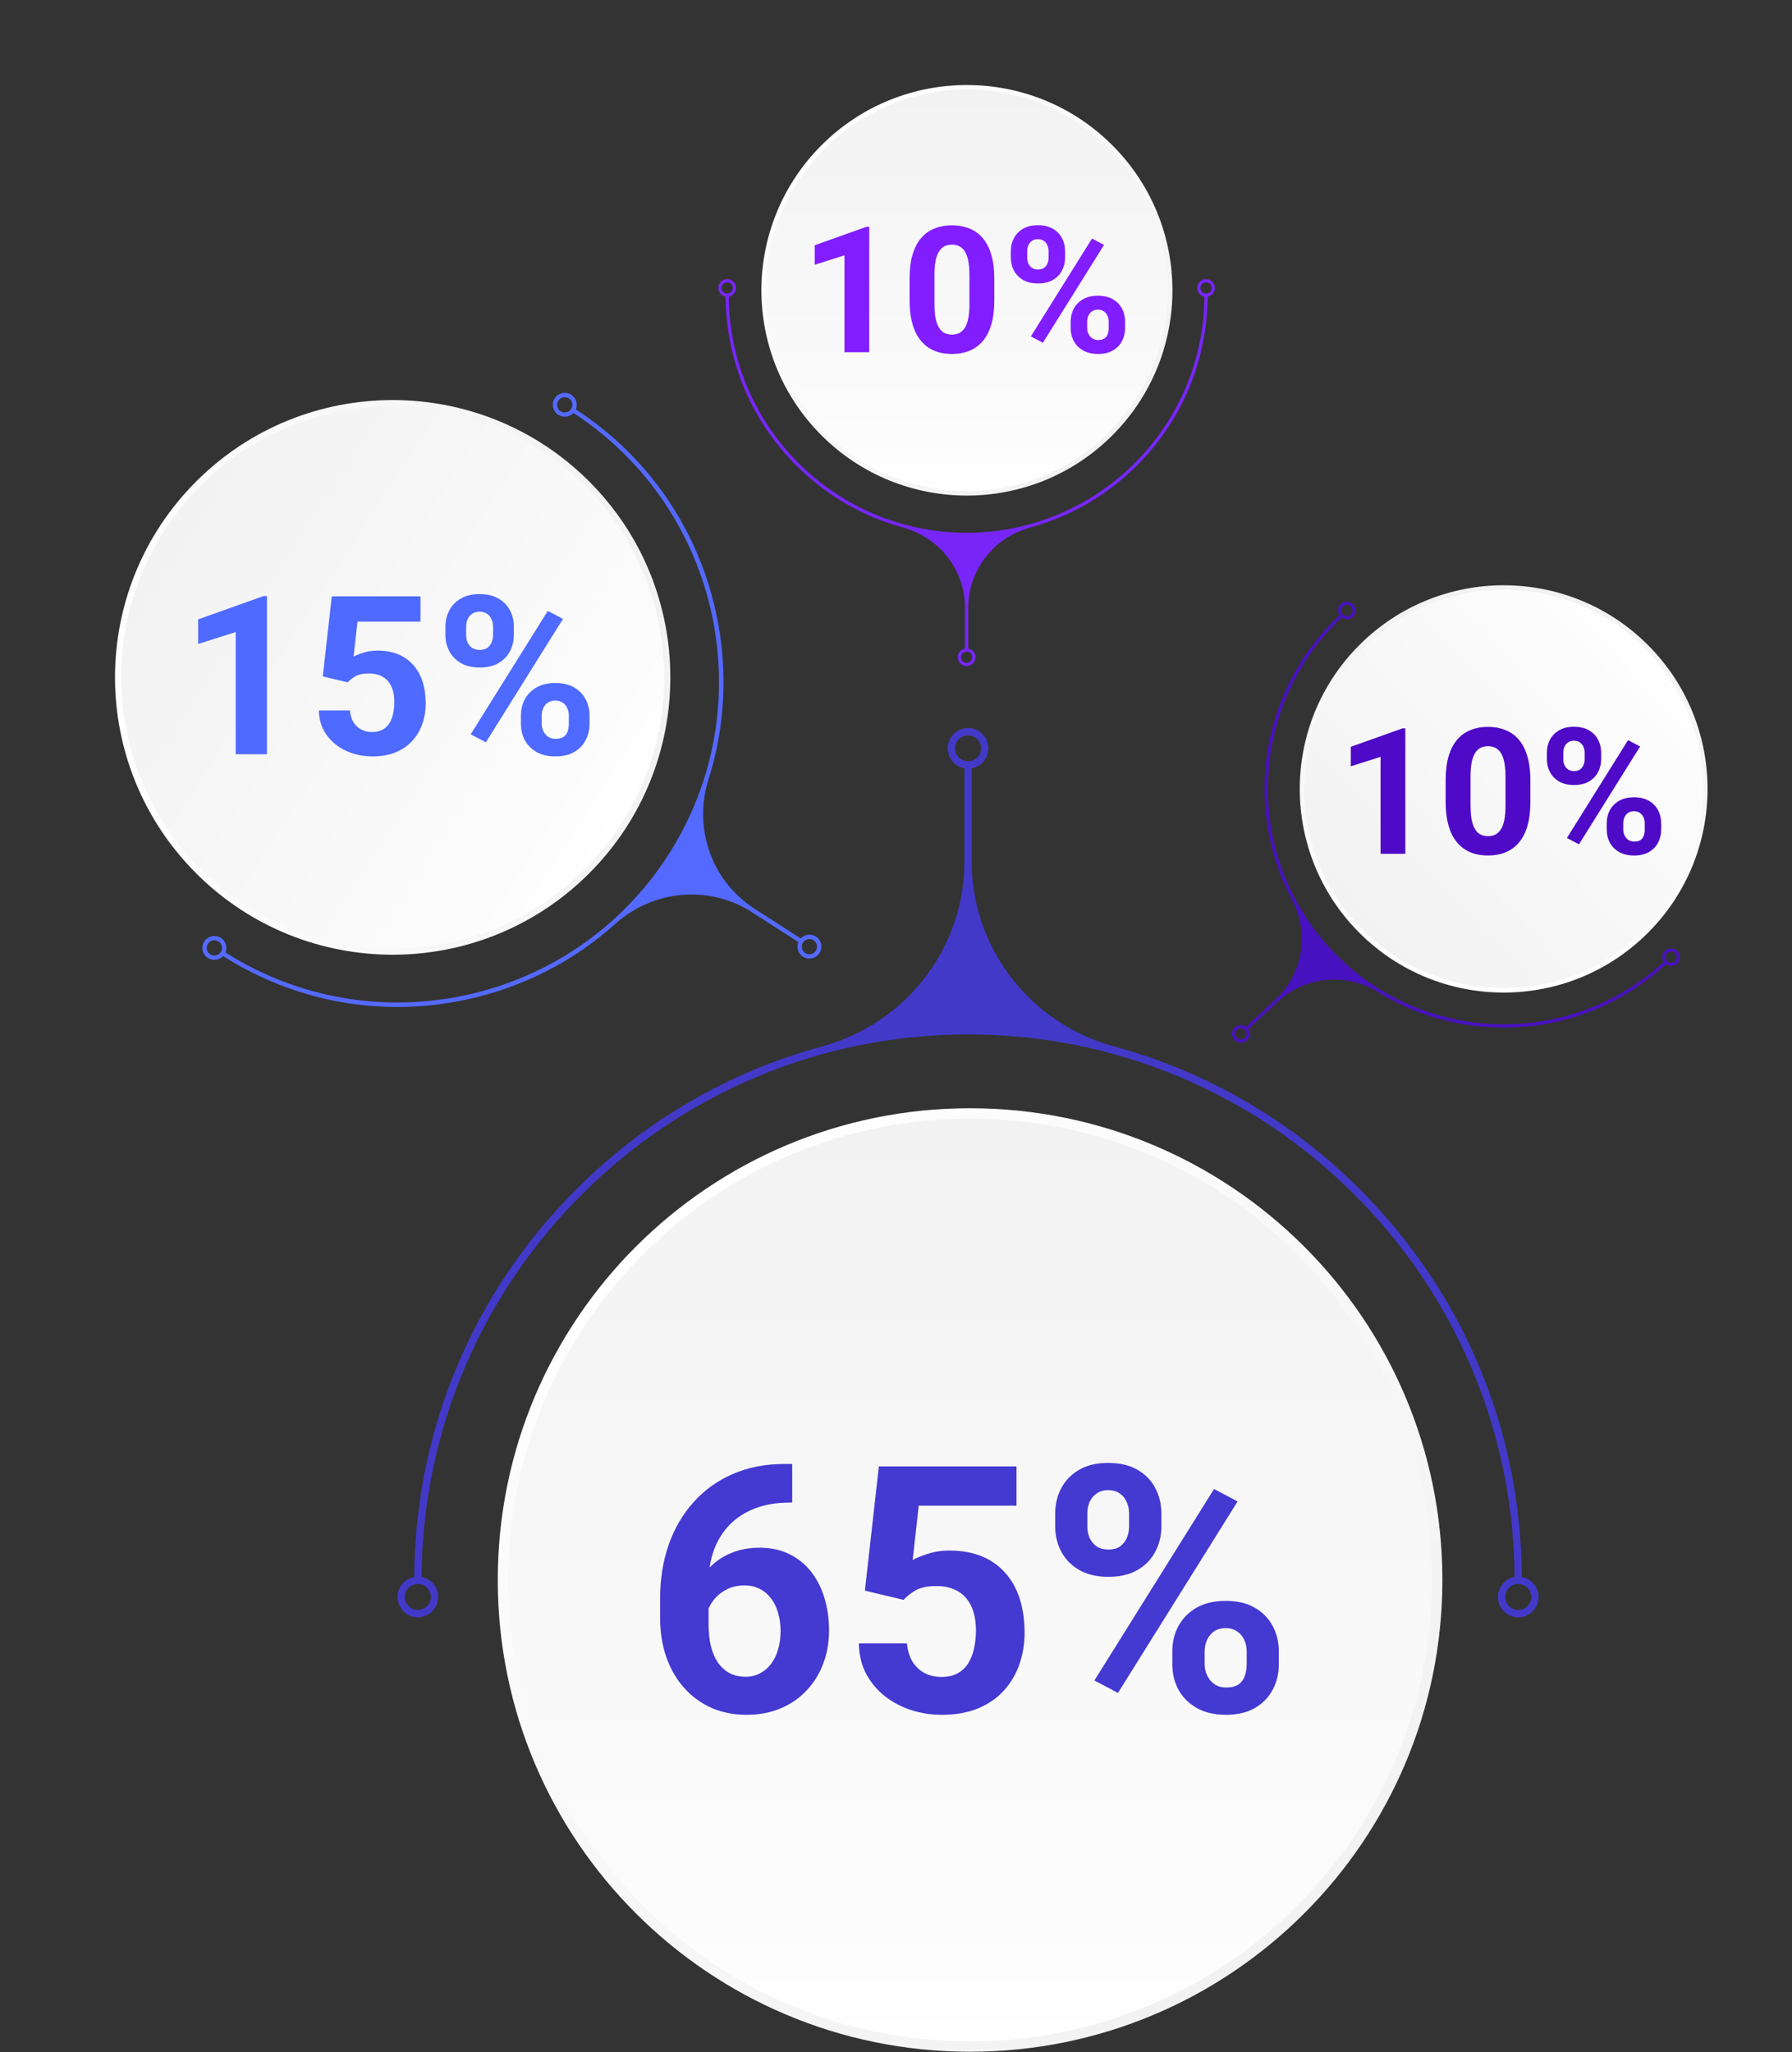<svg width="468" height="536" viewBox="0 0 468 536" fill="none" xmlns="http://www.w3.org/2000/svg">
<rect x="0" y="0" width="468" height="536" fill="#333333" stroke="none"/>
<path d="M153.826 228.145C182.144 199.857 182.144 153.993 153.826 125.706C125.507 97.418 79.594 97.418 51.275 125.706C22.957 153.993 22.957 199.857 51.275 228.145C79.594 256.433 125.507 256.433 153.826 228.145Z" fill="url(#paint0_linear_1_140)"/>
<path d="M140.966 117.383C132.919 112.202 124.098 108.751 114.747 107.126C105.715 105.555 96.571 105.744 87.568 107.69C78.566 109.633 70.161 113.236 62.584 118.392C54.74 123.732 48.133 130.513 42.95 138.552C37.763 146.59 34.308 155.401 32.681 164.742C31.109 173.764 31.298 182.899 33.246 191.891C35.191 200.884 38.798 209.28 43.959 216.849C49.305 224.684 56.094 231.283 64.141 236.464C72.188 241.645 81.009 245.097 90.359 246.722C99.392 248.292 108.536 248.103 117.538 246.158C126.541 244.214 134.946 240.611 142.523 235.455C150.366 230.115 156.973 223.334 162.16 215.296C167.346 207.257 170.801 198.446 172.428 189.106C174 180.083 173.811 170.949 171.863 161.956C169.918 152.964 166.311 144.567 161.15 136.999C155.804 129.164 149.015 122.564 140.968 117.383H140.966Z" fill="url(#paint1_linear_1_140)"/>
<path d="M149.194 103.11C147.712 102.156 145.717 102.618 144.811 104.149C144.02 105.488 144.364 107.262 145.6 108.207C146.908 109.206 148.707 109.004 149.774 107.871C188.318 133.013 199.398 184.745 174.425 223.449C149.453 262.155 97.715 273.446 58.872 248.767C59.464 247.325 58.904 245.606 57.452 244.831C56.078 244.098 54.32 244.517 53.427 245.79C52.404 247.246 52.807 249.251 54.29 250.208C55.578 251.038 57.25 250.794 58.263 249.713C77.265 261.79 99.829 265.825 121.864 261.067C136.543 257.896 149.819 251.075 160.689 241.305C170.612 232.387 185.224 231.067 196.443 238.29L208.502 246.056C207.908 247.497 208.465 249.219 209.917 249.997C211.291 250.732 213.049 250.312 213.945 249.037C214.967 247.581 214.564 245.576 213.082 244.619C211.796 243.792 210.126 244.03 209.114 245.109L197.054 237.344C185.836 230.12 181 216.285 185.032 203.575C189.45 189.65 190.184 174.753 187.01 160.093C182.246 138.082 169.246 119.222 150.386 106.925C150.953 105.558 150.483 103.935 149.194 103.108V103.11ZM55.25 249.442C53.924 248.908 53.561 247.231 54.549 246.195C55.101 245.616 55.977 245.427 56.718 245.725C58.044 246.259 58.407 247.939 57.422 248.973C56.87 249.552 55.994 249.741 55.253 249.44L55.25 249.442ZM212.121 245.39C213.447 245.924 213.81 247.601 212.825 248.637C212.273 249.216 211.398 249.405 210.656 249.107C209.33 248.573 208.965 246.893 209.952 245.859C210.505 245.28 211.38 245.091 212.121 245.392V245.39ZM149.361 106.465C148.826 107.789 147.147 108.152 146.11 107.168C145.53 106.616 145.341 105.742 145.642 105.001C146.177 103.677 147.856 103.314 148.893 104.298C149.473 104.85 149.662 105.724 149.361 106.465Z" fill="#5469FF"/>
<path d="M253.344 535.888C321.468 535.888 376.694 480.723 376.694 412.672C376.694 344.622 321.468 289.457 253.344 289.457C185.22 289.457 129.995 344.622 129.995 412.672C129.995 480.723 185.22 535.888 253.344 535.888Z" fill="url(#paint2_linear_1_140)"/>
<path d="M373.965 412.673C373.965 396.404 370.776 380.626 364.488 365.774C358.413 351.426 349.714 338.54 338.637 327.472C327.558 316.405 314.657 307.718 300.294 301.65C285.426 295.368 269.628 292.183 253.345 292.183C237.061 292.183 221.263 295.368 206.395 301.65C192.032 307.718 179.132 316.407 168.052 327.472C156.973 338.54 148.276 351.426 142.202 365.774C135.913 380.626 132.724 396.407 132.724 412.673C132.724 428.938 135.913 444.72 142.202 459.571C148.276 473.919 156.975 486.805 168.052 497.873C179.132 508.94 192.032 517.627 206.395 523.695C221.265 529.977 237.061 533.162 253.345 533.162C269.628 533.162 285.426 529.977 300.294 523.695C314.657 517.627 327.558 508.938 338.637 497.873C349.717 486.805 358.413 473.919 364.488 459.571C370.776 444.72 373.965 428.938 373.965 412.673Z" fill="url(#paint3_linear_1_140)"/>
<path d="M397.454 411.887C397.23 373.615 382.213 337.67 355.099 310.585C337.037 292.543 315.037 279.862 291.038 273.34C269.128 267.386 253.777 247.733 253.777 225.052V200.671C256.25 200.218 258.133 198.054 258.133 195.452C258.133 192.456 255.633 190.03 252.605 190.15C249.959 190.254 247.735 192.379 247.523 195.018C247.299 197.808 249.25 200.193 251.862 200.671V225.052C251.862 247.733 236.511 267.388 214.601 273.34C190.601 279.86 168.601 292.54 150.539 310.585C123.425 337.67 108.408 373.618 108.184 411.887C105.704 412.334 103.818 414.501 103.818 417.105C103.818 420.102 106.318 422.527 109.346 422.408C111.993 422.303 114.216 420.179 114.428 417.542C114.654 414.754 112.706 412.369 110.102 411.887C110.57 333.667 174.41 270.174 252.822 270.174C331.234 270.174 395.074 333.667 395.541 411.887C392.935 412.369 390.989 414.754 391.213 417.542C391.427 420.179 393.651 422.303 396.295 422.408C399.323 422.527 401.822 420.102 401.822 417.105C401.822 414.501 399.934 412.334 397.457 411.887H397.454ZM108.463 413.775C110.853 413.318 112.92 415.383 112.463 417.771C112.206 419.105 111.129 420.181 109.794 420.437C107.403 420.892 105.338 418.829 105.794 416.442C106.047 415.107 107.124 414.031 108.46 413.775H108.463ZM253.483 198.785C251.093 199.242 249.026 197.174 249.483 194.786C249.74 193.452 250.817 192.376 252.153 192.123C254.543 191.668 256.608 193.733 256.153 196.118C255.896 197.453 254.819 198.529 253.483 198.785ZM399.842 416.442C400.3 418.829 398.233 420.894 395.842 420.437C394.507 420.181 393.43 419.105 393.173 417.771C392.716 415.383 394.783 413.318 397.173 413.775C398.509 414.031 399.586 415.107 399.842 416.442Z" fill="#4239C9"/>
<path d="M290.474 113.735C311.435 92.797 311.435 58.85 290.474 37.912C269.513 16.974 235.529 16.974 214.568 37.912C193.608 58.85 193.608 92.797 214.568 113.735C235.529 134.673 269.513 134.673 290.474 113.735Z" fill="url(#paint4_linear_1_140)"/>
<path d="M305.011 75.822C305.011 68.743 303.623 61.877 300.887 55.414C298.243 49.17 294.459 43.564 289.638 38.748C284.817 33.933 279.203 30.153 272.954 27.512C266.484 24.779 259.611 23.392 252.524 23.392C245.437 23.392 238.564 24.779 232.094 27.512C225.843 30.153 220.231 33.933 215.41 38.748C210.589 43.564 206.806 49.172 204.162 55.414C201.425 61.877 200.037 68.743 200.037 75.822C200.037 82.901 201.425 89.767 204.162 96.23C206.806 102.475 210.589 108.08 215.41 112.896C220.231 117.712 225.846 121.491 232.094 124.132C238.564 126.866 245.437 128.252 252.524 128.252C259.611 128.252 266.484 126.866 272.954 124.132C279.206 121.491 284.817 117.712 289.638 112.896C294.459 108.08 298.243 102.472 300.887 96.23C303.623 89.767 305.011 82.901 305.011 75.822Z" fill="url(#paint5_linear_1_140)"/>
<path d="M317.279 75.214C317.279 73.909 316.192 72.853 314.874 72.906C313.722 72.95 312.754 73.875 312.662 75.023C312.565 76.235 313.411 77.274 314.545 77.483C314.341 111.52 286.563 139.149 252.442 139.149C218.32 139.149 190.542 111.52 190.338 77.483C191.472 77.274 192.318 76.235 192.221 75.023C192.129 73.875 191.161 72.95 190.01 72.906C188.694 72.853 187.604 73.909 187.604 75.214C187.604 76.347 188.425 77.289 189.505 77.485C189.602 94.138 196.136 109.78 207.935 121.566C215.795 129.418 225.367 134.935 235.81 137.772C245.345 140.364 252.024 148.914 252.024 158.784V169.394C250.887 169.603 250.039 170.639 250.136 171.854C250.228 173.002 251.195 173.927 252.347 173.971C253.663 174.024 254.753 172.967 254.753 171.663C254.753 170.532 253.934 169.591 252.857 169.392V158.782C252.857 148.912 259.536 140.359 269.071 137.77C279.513 134.932 289.088 129.413 296.946 121.564C308.744 109.778 315.279 94.136 315.376 77.483C316.456 77.289 317.277 76.344 317.277 75.211L317.279 75.214ZM188.465 75.505C188.266 74.466 189.166 73.569 190.206 73.765C190.788 73.877 191.256 74.344 191.368 74.926C191.567 75.964 190.666 76.864 189.626 76.665C189.044 76.553 188.577 76.086 188.465 75.505ZM253.892 171.375C254.091 172.413 253.19 173.313 252.151 173.114C251.569 173.002 251.101 172.535 250.989 171.954C250.79 170.915 251.69 170.015 252.73 170.214C253.312 170.326 253.78 170.793 253.892 171.375ZM315.257 76.665C314.217 76.864 313.317 75.964 313.516 74.926C313.628 74.344 314.095 73.877 314.677 73.765C315.717 73.566 316.618 74.466 316.419 75.505C316.307 76.086 315.839 76.553 315.257 76.665Z" fill="#7726F7"/>
<path d="M430.348 243.669C451.143 222.897 451.143 189.219 430.348 168.447C409.553 147.674 375.839 147.674 355.044 168.447C334.249 189.219 334.249 222.897 355.044 243.669C375.839 264.441 409.553 264.441 430.348 243.669Z" fill="url(#paint6_linear_1_140)"/>
<path d="M357.156 168.042C352.017 172.836 347.975 178.489 345.137 184.847C342.395 190.99 340.888 197.528 340.656 204.279C340.425 211.03 341.482 217.657 343.796 223.971C346.191 230.509 349.84 236.425 354.639 241.559C359.437 246.693 365.096 250.73 371.462 253.568C377.611 256.306 384.156 257.812 390.915 258.043C397.673 258.274 404.307 257.218 410.628 254.907C417.173 252.515 423.096 248.869 428.235 244.076C433.374 239.283 437.417 233.63 440.255 227.271C442.996 221.129 444.504 214.591 444.735 207.84C444.966 201.088 443.909 194.461 441.596 188.147C439.2 181.61 435.551 175.693 430.752 170.56C425.954 165.426 420.295 161.388 413.929 158.553C407.78 155.815 401.235 154.309 394.477 154.078C387.718 153.847 381.084 154.903 374.763 157.214C368.218 159.606 362.296 163.252 357.156 168.045V168.042Z" fill="url(#paint7_linear_1_140)"/>
<path d="M349.818 160.687C337.796 172.033 330.866 187.357 330.301 203.883C329.923 214.891 332.4 225.561 337.413 235.048C341.987 243.708 340.303 254.336 333.139 261.02L325.438 268.203C324.567 267.557 323.328 267.602 322.507 268.368C321.56 269.25 321.532 270.753 322.46 271.672C323.274 272.475 324.599 272.549 325.495 271.841C326.443 271.091 326.622 269.771 326.002 268.807L333.704 261.624C340.868 254.942 351.599 253.988 359.935 259.139C369.067 264.782 379.554 267.98 390.574 268.355C407.118 268.922 422.897 263.062 435.051 251.856C435.924 252.504 437.163 252.462 437.986 251.694C438.934 250.812 438.961 249.309 438.033 248.389C437.22 247.587 435.894 247.512 434.999 248.22C434.051 248.971 433.872 250.288 434.486 251.249C409.643 274.147 370.778 272.736 347.676 248.022C324.572 223.307 325.818 184.482 350.388 161.286C351.308 161.964 352.634 161.877 353.447 160.983C354.218 160.138 354.233 158.811 353.487 157.946C352.634 156.957 351.131 156.885 350.184 157.767C349.36 158.535 349.233 159.768 349.823 160.682L349.818 160.687ZM435.561 251.212C434.713 250.593 434.755 249.334 435.645 248.775C436.143 248.461 436.8 248.484 437.275 248.829C438.123 249.448 438.081 250.708 437.19 251.267C436.693 251.58 436.036 251.558 435.561 251.212ZM324.925 268.85C325.774 269.468 325.731 270.728 324.841 271.287C324.343 271.6 323.687 271.578 323.214 271.23C322.366 270.611 322.41 269.351 323.298 268.792C323.796 268.479 324.453 268.502 324.925 268.847V268.85ZM350.552 158.592C351.171 157.745 352.432 157.787 352.992 158.677C353.306 159.174 353.283 159.83 352.937 160.304C352.318 161.152 351.057 161.109 350.497 160.22C350.184 159.723 350.206 159.067 350.552 158.592Z" fill="#4811BF"/>
<path d="M205.046 382.356H206.892V392.464H206.145C202.805 392.464 199.831 392.962 197.224 393.958C194.616 394.954 192.404 396.375 190.588 398.221C188.801 400.037 187.424 402.234 186.457 404.812C185.52 407.391 185.051 410.276 185.051 413.47V424.104C185.051 426.39 185.271 428.411 185.71 430.169C186.179 431.897 186.838 433.348 187.688 434.52C188.566 435.662 189.592 436.526 190.764 437.112C191.936 437.669 193.254 437.947 194.719 437.947C196.096 437.947 197.341 437.654 198.454 437.068C199.597 436.482 200.563 435.662 201.354 434.607C202.175 433.523 202.79 432.264 203.2 430.828C203.64 429.363 203.859 427.767 203.859 426.038C203.859 424.31 203.64 422.713 203.2 421.248C202.79 419.783 202.175 418.523 201.354 417.469C200.534 416.385 199.538 415.55 198.366 414.964C197.194 414.378 195.876 414.085 194.411 414.085C192.419 414.085 190.661 414.554 189.138 415.491C187.644 416.399 186.472 417.571 185.622 419.007C184.772 420.442 184.318 421.951 184.26 423.533L180.437 421.072C180.524 418.816 180.993 416.678 181.843 414.656C182.722 412.635 183.923 410.848 185.446 409.295C186.999 407.713 188.859 406.482 191.027 405.604C193.195 404.695 195.642 404.241 198.366 404.241C201.354 404.241 203.977 404.812 206.232 405.955C208.518 407.098 210.422 408.665 211.945 410.657C213.469 412.649 214.611 414.949 215.373 417.557C216.135 420.164 216.516 422.947 216.516 425.906C216.516 429.012 216.003 431.897 214.978 434.563C213.981 437.229 212.531 439.559 210.627 441.551C208.752 443.543 206.496 445.096 203.859 446.209C201.223 447.322 198.264 447.879 194.982 447.879C191.584 447.879 188.493 447.264 185.71 446.033C182.956 444.773 180.583 443.016 178.591 440.76C176.599 438.504 175.061 435.823 173.977 432.718C172.922 429.612 172.395 426.214 172.395 422.522V417.601C172.395 412.444 173.142 407.728 174.636 403.45C176.159 399.144 178.342 395.423 181.184 392.288C184.025 389.124 187.453 386.678 191.467 384.949C195.48 383.221 200.007 382.356 205.046 382.356ZM235.983 417.864L225.876 415.447L229.523 383.016H265.471V393.255H239.938L238.356 407.449C239.206 406.951 240.495 406.424 242.224 405.867C243.952 405.281 245.886 404.988 248.024 404.988C251.13 404.988 253.884 405.472 256.286 406.438C258.688 407.405 260.725 408.812 262.395 410.657C264.094 412.503 265.383 414.759 266.262 417.425C267.141 420.091 267.58 423.108 267.58 426.478C267.58 429.319 267.141 432.029 266.262 434.607C265.383 437.156 264.05 439.441 262.263 441.463C260.476 443.455 258.234 445.022 255.539 446.165C252.844 447.308 249.65 447.879 245.959 447.879C243.205 447.879 240.539 447.469 237.961 446.648C235.412 445.828 233.112 444.612 231.062 443.001C229.04 441.39 227.414 439.441 226.184 437.156C224.982 434.842 224.353 432.205 224.294 429.246H236.862C237.038 431.062 237.507 432.63 238.269 433.948C239.06 435.237 240.1 436.233 241.389 436.937C242.678 437.64 244.187 437.991 245.915 437.991C247.526 437.991 248.903 437.684 250.046 437.068C251.188 436.453 252.111 435.604 252.814 434.52C253.518 433.406 254.03 432.117 254.353 430.652C254.704 429.158 254.88 427.547 254.88 425.818C254.88 424.09 254.675 422.522 254.265 421.116C253.854 419.71 253.225 418.494 252.375 417.469C251.525 416.443 250.441 415.652 249.123 415.096C247.834 414.539 246.325 414.261 244.597 414.261C242.253 414.261 240.437 414.627 239.147 415.359C237.888 416.092 236.833 416.927 235.983 417.864ZM275.578 398.704V395.32C275.578 392.889 276.105 390.677 277.16 388.685C278.215 386.692 279.768 385.096 281.818 383.895C283.869 382.693 286.389 382.093 289.377 382.093C292.453 382.093 295.017 382.693 297.067 383.895C299.147 385.096 300.7 386.692 301.726 388.685C302.78 390.677 303.308 392.889 303.308 395.32V398.704C303.308 401.077 302.78 403.26 301.726 405.252C300.7 407.244 299.162 408.841 297.111 410.042C295.061 411.243 292.512 411.844 289.465 411.844C286.447 411.844 283.898 411.243 281.818 410.042C279.768 408.841 278.215 407.244 277.16 405.252C276.105 403.26 275.578 401.077 275.578 398.704ZM283.972 395.32V398.704C283.972 399.729 284.162 400.711 284.543 401.648C284.953 402.557 285.568 403.304 286.389 403.89C287.238 404.446 288.264 404.725 289.465 404.725C290.725 404.725 291.75 404.446 292.541 403.89C293.332 403.304 293.918 402.557 294.299 401.648C294.68 400.711 294.87 399.729 294.87 398.704V395.32C294.87 394.236 294.665 393.24 294.255 392.332C293.874 391.395 293.273 390.647 292.453 390.091C291.662 389.505 290.637 389.212 289.377 389.212C288.205 389.212 287.209 389.505 286.389 390.091C285.568 390.647 284.953 391.395 284.543 392.332C284.162 393.24 283.972 394.236 283.972 395.32ZM306.164 434.695V431.312C306.164 428.909 306.691 426.712 307.746 424.72C308.83 422.728 310.397 421.131 312.448 419.93C314.528 418.729 317.077 418.128 320.095 418.128C323.142 418.128 325.69 418.729 327.741 419.93C329.792 421.131 331.345 422.728 332.399 424.72C333.454 426.712 333.981 428.909 333.981 431.312V434.695C333.981 437.098 333.454 439.295 332.399 441.287C331.374 443.279 329.836 444.876 327.785 446.077C325.734 447.278 323.2 447.879 320.183 447.879C317.136 447.879 314.572 447.278 312.492 446.077C310.412 444.876 308.83 443.279 307.746 441.287C306.691 439.295 306.164 437.098 306.164 434.695ZM314.602 431.312V434.695C314.602 435.75 314.836 436.746 315.305 437.684C315.773 438.621 316.418 439.368 317.238 439.925C318.088 440.481 319.069 440.76 320.183 440.76C321.589 440.76 322.688 440.481 323.479 439.925C324.27 439.368 324.812 438.621 325.104 437.684C325.427 436.746 325.588 435.75 325.588 434.695V431.312C325.588 430.257 325.383 429.275 324.973 428.367C324.562 427.43 323.947 426.683 323.127 426.126C322.336 425.54 321.325 425.247 320.095 425.247C318.864 425.247 317.839 425.54 317.019 426.126C316.228 426.683 315.627 427.43 315.217 428.367C314.807 429.275 314.602 430.257 314.602 431.312ZM323.215 392.156L291.97 442.166L285.817 438.914L317.062 388.904L323.215 392.156Z" fill="#4439D1"/>
<path d="M69.713 155.681V197H61.557V165.083L51.758 168.198V161.77L68.835 155.681H69.713ZM90.811 178.224L84.298 176.666L86.648 155.766H109.814V162.364H93.36L92.341 171.512C92.888 171.191 93.719 170.851 94.833 170.492C95.947 170.115 97.193 169.926 98.571 169.926C100.573 169.926 102.347 170.237 103.896 170.86C105.444 171.483 106.756 172.39 107.832 173.579C108.927 174.769 109.758 176.222 110.324 177.94C110.891 179.659 111.174 181.603 111.174 183.774C111.174 185.606 110.891 187.352 110.324 189.014C109.758 190.656 108.899 192.129 107.747 193.432C106.595 194.715 105.151 195.726 103.414 196.462C101.677 197.198 99.619 197.566 97.24 197.566C95.466 197.566 93.747 197.302 92.086 196.773C90.443 196.245 88.961 195.461 87.64 194.423C86.337 193.384 85.289 192.129 84.496 190.656C83.722 189.165 83.316 187.465 83.278 185.559H91.378C91.491 186.729 91.793 187.739 92.284 188.589C92.794 189.42 93.464 190.062 94.295 190.515C95.126 190.968 96.098 191.194 97.212 191.194C98.25 191.194 99.138 190.996 99.874 190.6C100.61 190.203 101.205 189.656 101.658 188.957C102.111 188.24 102.442 187.409 102.649 186.465C102.876 185.502 102.989 184.464 102.989 183.35C102.989 182.236 102.857 181.226 102.593 180.319C102.328 179.413 101.923 178.63 101.375 177.969C100.827 177.308 100.129 176.798 99.279 176.439C98.449 176.081 97.476 175.901 96.362 175.901C94.852 175.901 93.681 176.137 92.851 176.609C92.039 177.081 91.359 177.619 90.811 178.224ZM116.328 165.876V163.695C116.328 162.128 116.668 160.703 117.348 159.419C118.027 158.135 119.028 157.106 120.35 156.332C121.671 155.558 123.295 155.171 125.221 155.171C127.203 155.171 128.855 155.558 130.177 156.332C131.517 157.106 132.518 158.135 133.179 159.419C133.858 160.703 134.198 162.128 134.198 163.695V165.876C134.198 167.405 133.858 168.812 133.179 170.096C132.518 171.38 131.527 172.409 130.205 173.183C128.883 173.957 127.241 174.344 125.277 174.344C123.333 174.344 121.69 173.957 120.35 173.183C119.028 172.409 118.027 171.38 117.348 170.096C116.668 168.812 116.328 167.405 116.328 165.876ZM121.737 163.695V165.876C121.737 166.537 121.86 167.169 122.105 167.773C122.37 168.359 122.766 168.84 123.295 169.218C123.842 169.576 124.503 169.756 125.277 169.756C126.089 169.756 126.75 169.576 127.26 169.218C127.77 168.84 128.147 168.359 128.393 167.773C128.638 167.169 128.761 166.537 128.761 165.876V163.695C128.761 162.997 128.629 162.355 128.364 161.77C128.119 161.165 127.732 160.684 127.203 160.325C126.693 159.948 126.033 159.759 125.221 159.759C124.465 159.759 123.824 159.948 123.295 160.325C122.766 160.684 122.37 161.165 122.105 161.77C121.86 162.355 121.737 162.997 121.737 163.695ZM136.039 189.07V186.89C136.039 185.341 136.379 183.925 137.059 182.642C137.757 181.358 138.767 180.329 140.089 179.555C141.429 178.781 143.072 178.394 145.017 178.394C146.98 178.394 148.623 178.781 149.944 179.555C151.266 180.329 152.267 181.358 152.946 182.642C153.626 183.925 153.966 185.341 153.966 186.89V189.07C153.966 190.618 153.626 192.035 152.946 193.318C152.285 194.602 151.294 195.631 149.973 196.405C148.651 197.179 147.018 197.566 145.073 197.566C143.11 197.566 141.458 197.179 140.117 196.405C138.777 195.631 137.757 194.602 137.059 193.318C136.379 192.035 136.039 190.618 136.039 189.07ZM141.477 186.89V189.07C141.477 189.75 141.628 190.392 141.93 190.996C142.232 191.6 142.647 192.082 143.176 192.44C143.723 192.799 144.356 192.979 145.073 192.979C145.979 192.979 146.688 192.799 147.197 192.44C147.707 192.082 148.056 191.6 148.245 190.996C148.453 190.392 148.557 189.75 148.557 189.07V186.89C148.557 186.21 148.424 185.577 148.16 184.992C147.896 184.388 147.499 183.907 146.971 183.548C146.461 183.17 145.81 182.981 145.017 182.981C144.224 182.981 143.563 183.17 143.034 183.548C142.524 183.907 142.137 184.388 141.873 184.992C141.609 185.577 141.477 186.21 141.477 186.89ZM147.027 161.656L126.892 193.885L122.927 191.789L143.062 159.561L147.027 161.656Z" fill="#4E6AFF"/>
<path d="M227.014 59.23V92H220.545V66.686L212.773 69.157V64.059L226.317 59.23H227.014ZM259.672 72.773V78.434C259.672 80.889 259.41 83.008 258.886 84.79C258.362 86.557 257.605 88.009 256.617 89.147C255.644 90.27 254.483 91.102 253.136 91.641C251.788 92.18 250.291 92.449 248.644 92.449C247.326 92.449 246.098 92.284 244.96 91.955C243.822 91.611 242.796 91.079 241.883 90.36C240.984 89.642 240.206 88.736 239.547 87.643C238.903 86.534 238.409 85.217 238.064 83.689C237.72 82.162 237.548 80.41 237.548 78.434V72.773C237.548 70.318 237.81 68.214 238.334 66.462C238.873 64.695 239.629 63.25 240.603 62.127C241.591 61.004 242.759 60.18 244.106 59.656C245.454 59.117 246.951 58.848 248.599 58.848C249.916 58.848 251.137 59.02 252.26 59.364C253.398 59.694 254.424 60.21 255.337 60.914C256.25 61.618 257.029 62.524 257.673 63.632C258.317 64.725 258.811 66.035 259.155 67.562C259.5 69.075 259.672 70.812 259.672 72.773ZM253.181 79.287V71.897C253.181 70.715 253.113 69.681 252.979 68.798C252.859 67.914 252.672 67.166 252.417 66.552C252.162 65.923 251.848 65.414 251.474 65.024C251.099 64.635 250.673 64.351 250.193 64.171C249.714 63.991 249.183 63.901 248.599 63.901C247.865 63.901 247.214 64.044 246.645 64.328C246.09 64.613 245.619 65.069 245.229 65.698C244.84 66.312 244.541 67.136 244.331 68.169C244.136 69.187 244.039 70.43 244.039 71.897V79.287C244.039 80.47 244.099 81.511 244.219 82.409C244.354 83.308 244.548 84.079 244.803 84.723C245.072 85.352 245.387 85.868 245.746 86.272C246.12 86.662 246.547 86.946 247.026 87.126C247.521 87.306 248.06 87.395 248.644 87.395C249.362 87.395 249.999 87.253 250.553 86.969C251.122 86.669 251.601 86.205 251.99 85.576C252.395 84.932 252.694 84.094 252.889 83.061C253.083 82.027 253.181 80.769 253.181 79.287ZM263.984 67.315V65.586C263.984 64.343 264.254 63.213 264.793 62.194C265.332 61.176 266.126 60.36 267.174 59.746C268.222 59.132 269.51 58.825 271.037 58.825C272.609 58.825 273.92 59.132 274.968 59.746C276.031 60.36 276.825 61.176 277.349 62.194C277.888 63.213 278.157 64.343 278.157 65.586V67.315C278.157 68.528 277.888 69.644 277.349 70.662C276.825 71.68 276.038 72.496 274.99 73.11C273.942 73.724 272.639 74.031 271.082 74.031C269.54 74.031 268.237 73.724 267.174 73.11C266.126 72.496 265.332 71.68 264.793 70.662C264.254 69.644 263.984 68.528 263.984 67.315ZM268.274 65.586V67.315C268.274 67.84 268.372 68.341 268.566 68.82C268.776 69.284 269.09 69.666 269.51 69.966C269.944 70.25 270.468 70.393 271.082 70.393C271.726 70.393 272.25 70.25 272.654 69.966C273.059 69.666 273.358 69.284 273.553 68.82C273.747 68.341 273.845 67.84 273.845 67.315V65.586C273.845 65.032 273.74 64.523 273.53 64.059C273.336 63.579 273.029 63.198 272.609 62.913C272.205 62.614 271.681 62.464 271.037 62.464C270.438 62.464 269.929 62.614 269.51 62.913C269.09 63.198 268.776 63.579 268.566 64.059C268.372 64.523 268.274 65.032 268.274 65.586ZM279.617 85.711V83.981C279.617 82.754 279.887 81.63 280.426 80.612C280.98 79.594 281.781 78.778 282.829 78.164C283.892 77.55 285.195 77.243 286.737 77.243C288.295 77.243 289.597 77.55 290.646 78.164C291.694 78.778 292.487 79.594 293.026 80.612C293.565 81.63 293.835 82.754 293.835 83.981V85.711C293.835 86.939 293.565 88.062 293.026 89.08C292.502 90.098 291.716 90.914 290.668 91.528C289.62 92.142 288.325 92.449 286.782 92.449C285.225 92.449 283.915 92.142 282.852 91.528C281.788 90.914 280.98 90.098 280.426 89.08C279.887 88.062 279.617 86.939 279.617 85.711ZM283.93 83.981V85.711C283.93 86.25 284.049 86.759 284.289 87.238C284.529 87.717 284.858 88.099 285.277 88.384C285.712 88.668 286.213 88.811 286.782 88.811C287.501 88.811 288.062 88.668 288.467 88.384C288.871 88.099 289.148 87.717 289.298 87.238C289.463 86.759 289.545 86.25 289.545 85.711V83.981C289.545 83.442 289.44 82.941 289.23 82.477C289.021 81.997 288.706 81.616 288.287 81.331C287.883 81.032 287.366 80.882 286.737 80.882C286.108 80.882 285.584 81.032 285.165 81.331C284.761 81.616 284.454 81.997 284.244 82.477C284.035 82.941 283.93 83.442 283.93 83.981ZM288.332 63.969L272.362 89.529L269.218 87.867L285.188 62.307L288.332 63.969Z" fill="#821DFF"/>
<path d="M367.014 190.229V223H360.545V197.687L352.773 200.157V195.059L366.317 190.229H367.014ZM399.672 203.773V209.434C399.672 211.889 399.41 214.008 398.886 215.79C398.362 217.557 397.605 219.009 396.617 220.147C395.644 221.271 394.483 222.102 393.136 222.641C391.788 223.18 390.291 223.449 388.644 223.449C387.326 223.449 386.098 223.285 384.96 222.955C383.822 222.611 382.796 222.079 381.883 221.36C380.984 220.642 380.206 219.736 379.547 218.643C378.903 217.535 378.409 216.217 378.064 214.689C377.72 213.162 377.548 211.41 377.548 209.434V203.773C377.548 201.318 377.81 199.214 378.334 197.462C378.873 195.695 379.629 194.25 380.603 193.127C381.591 192.004 382.759 191.18 384.106 190.656C385.454 190.117 386.951 189.848 388.599 189.848C389.916 189.848 391.137 190.02 392.26 190.364C393.398 190.694 394.424 191.21 395.337 191.914C396.25 192.618 397.029 193.524 397.673 194.632C398.317 195.725 398.811 197.035 399.155 198.562C399.5 200.075 399.672 201.812 399.672 203.773ZM393.181 210.287V202.897C393.181 201.715 393.113 200.681 392.979 199.798C392.859 198.914 392.672 198.166 392.417 197.552C392.162 196.923 391.848 196.414 391.474 196.024C391.099 195.635 390.673 195.351 390.193 195.171C389.714 194.991 389.183 194.901 388.599 194.901C387.865 194.901 387.214 195.044 386.645 195.328C386.09 195.613 385.619 196.069 385.229 196.698C384.84 197.312 384.541 198.136 384.331 199.169C384.136 200.187 384.039 201.43 384.039 202.897V210.287C384.039 211.47 384.099 212.511 384.219 213.409C384.354 214.308 384.548 215.079 384.803 215.723C385.072 216.352 385.387 216.868 385.746 217.272C386.12 217.662 386.547 217.946 387.026 218.126C387.521 218.306 388.06 218.396 388.644 218.396C389.362 218.396 389.999 218.253 390.553 217.969C391.122 217.669 391.601 217.205 391.99 216.576C392.395 215.932 392.694 215.094 392.889 214.061C393.083 213.027 393.181 211.77 393.181 210.287ZM403.984 198.315V196.586C403.984 195.343 404.254 194.213 404.793 193.194C405.332 192.176 406.126 191.36 407.174 190.746C408.222 190.132 409.51 189.825 411.037 189.825C412.609 189.825 413.92 190.132 414.968 190.746C416.031 191.36 416.825 192.176 417.349 193.194C417.888 194.213 418.157 195.343 418.157 196.586V198.315C418.157 199.528 417.888 200.644 417.349 201.662C416.825 202.68 416.038 203.496 414.99 204.11C413.942 204.724 412.639 205.031 411.082 205.031C409.54 205.031 408.237 204.724 407.174 204.11C406.126 203.496 405.332 202.68 404.793 201.662C404.254 200.644 403.984 199.528 403.984 198.315ZM408.274 196.586V198.315C408.274 198.84 408.372 199.341 408.566 199.82C408.776 200.285 409.09 200.666 409.51 200.966C409.944 201.25 410.468 201.393 411.082 201.393C411.726 201.393 412.25 201.25 412.654 200.966C413.059 200.666 413.358 200.285 413.553 199.82C413.747 199.341 413.845 198.84 413.845 198.315V196.586C413.845 196.032 413.74 195.523 413.53 195.059C413.336 194.579 413.029 194.198 412.609 193.913C412.205 193.614 411.681 193.464 411.037 193.464C410.438 193.464 409.929 193.614 409.51 193.913C409.09 194.198 408.776 194.579 408.566 195.059C408.372 195.523 408.274 196.032 408.274 196.586ZM419.617 216.711V214.981C419.617 213.754 419.887 212.631 420.426 211.612C420.98 210.594 421.781 209.778 422.829 209.164C423.892 208.55 425.195 208.243 426.737 208.243C428.295 208.243 429.597 208.55 430.646 209.164C431.694 209.778 432.487 210.594 433.026 211.612C433.565 212.631 433.835 213.754 433.835 214.981V216.711C433.835 217.939 433.565 219.062 433.026 220.08C432.502 221.098 431.716 221.914 430.668 222.528C429.62 223.142 428.325 223.449 426.782 223.449C425.225 223.449 423.915 223.142 422.852 222.528C421.788 221.914 420.98 221.098 420.426 220.08C419.887 219.062 419.617 217.939 419.617 216.711ZM423.93 214.981V216.711C423.93 217.25 424.049 217.759 424.289 218.238C424.529 218.717 424.858 219.099 425.277 219.384C425.712 219.668 426.213 219.811 426.782 219.811C427.501 219.811 428.062 219.668 428.467 219.384C428.871 219.099 429.148 218.717 429.298 218.238C429.463 217.759 429.545 217.25 429.545 216.711V214.981C429.545 214.442 429.44 213.941 429.23 213.477C429.021 212.997 428.706 212.616 428.287 212.331C427.883 212.032 427.366 211.882 426.737 211.882C426.108 211.882 425.584 212.032 425.165 212.331C424.761 212.616 424.454 212.997 424.244 213.477C424.035 213.941 423.93 214.442 423.93 214.981ZM428.332 194.969L412.362 220.529L409.218 218.867L425.188 193.307L428.332 194.969Z" fill="#4E0AC7"/>
<defs>
<linearGradient id="paint0_linear_1_140" x1="30.708" y1="184.364" x2="173.316" y2="169.585" gradientUnits="userSpaceOnUse">
<stop stop-color="white"/>
<stop offset="0.13" stop-color="#FCFCFC"/>
<stop offset="1" stop-color="#F2F2F2"/>
</linearGradient>
<linearGradient id="paint1_linear_1_140" x1="162.154" y1="215.303" x2="43.019" y2="138.443" gradientUnits="userSpaceOnUse">
<stop stop-color="white"/>
<stop offset="0.13" stop-color="#FCFCFC"/>
<stop offset="1" stop-color="#F2F2F2"/>
</linearGradient>
<linearGradient id="paint2_linear_1_140" x1="176.512" y1="316.914" x2="328.834" y2="507.175" gradientUnits="userSpaceOnUse">
<stop stop-color="white"/>
<stop offset="0.13" stop-color="#FCFCFC"/>
<stop offset="1" stop-color="#F2F2F2"/>
</linearGradient>
<linearGradient id="paint3_linear_1_140" x1="253.345" y1="533.162" x2="253.345" y2="292.18" gradientUnits="userSpaceOnUse">
<stop stop-color="white"/>
<stop offset="0.13" stop-color="#FCFCFC"/>
<stop offset="1" stop-color="#F2F2F2"/>
</linearGradient>
<linearGradient id="paint4_linear_1_140" x1="219.09" y1="34.153" x2="285.37" y2="116.946" gradientUnits="userSpaceOnUse">
<stop stop-color="white"/>
<stop offset="0.13" stop-color="#FCFCFC"/>
<stop offset="1" stop-color="#F2F2F2"/>
</linearGradient>
<linearGradient id="paint5_linear_1_140" x1="252.522" y1="128.252" x2="252.522" y2="23.392" gradientUnits="userSpaceOnUse">
<stop stop-color="white"/>
<stop offset="0.13" stop-color="#FCFCFC"/>
<stop offset="1" stop-color="#F2F2F2"/>
</linearGradient>
<linearGradient id="paint6_linear_1_140" x1="385.086" y1="258.478" x2="400.16" y2="154.393" gradientUnits="userSpaceOnUse">
<stop stop-color="white"/>
<stop offset="0.13" stop-color="#FCFCFC"/>
<stop offset="1" stop-color="#F2F2F2"/>
</linearGradient>
<linearGradient id="paint7_linear_1_140" x1="430.753" y1="170.55" x2="354.714" y2="241.634" gradientUnits="userSpaceOnUse">
<stop stop-color="white"/>
<stop offset="0.13" stop-color="#FCFCFC"/>
<stop offset="1" stop-color="#F2F2F2"/>
</linearGradient>
</defs>
</svg>
